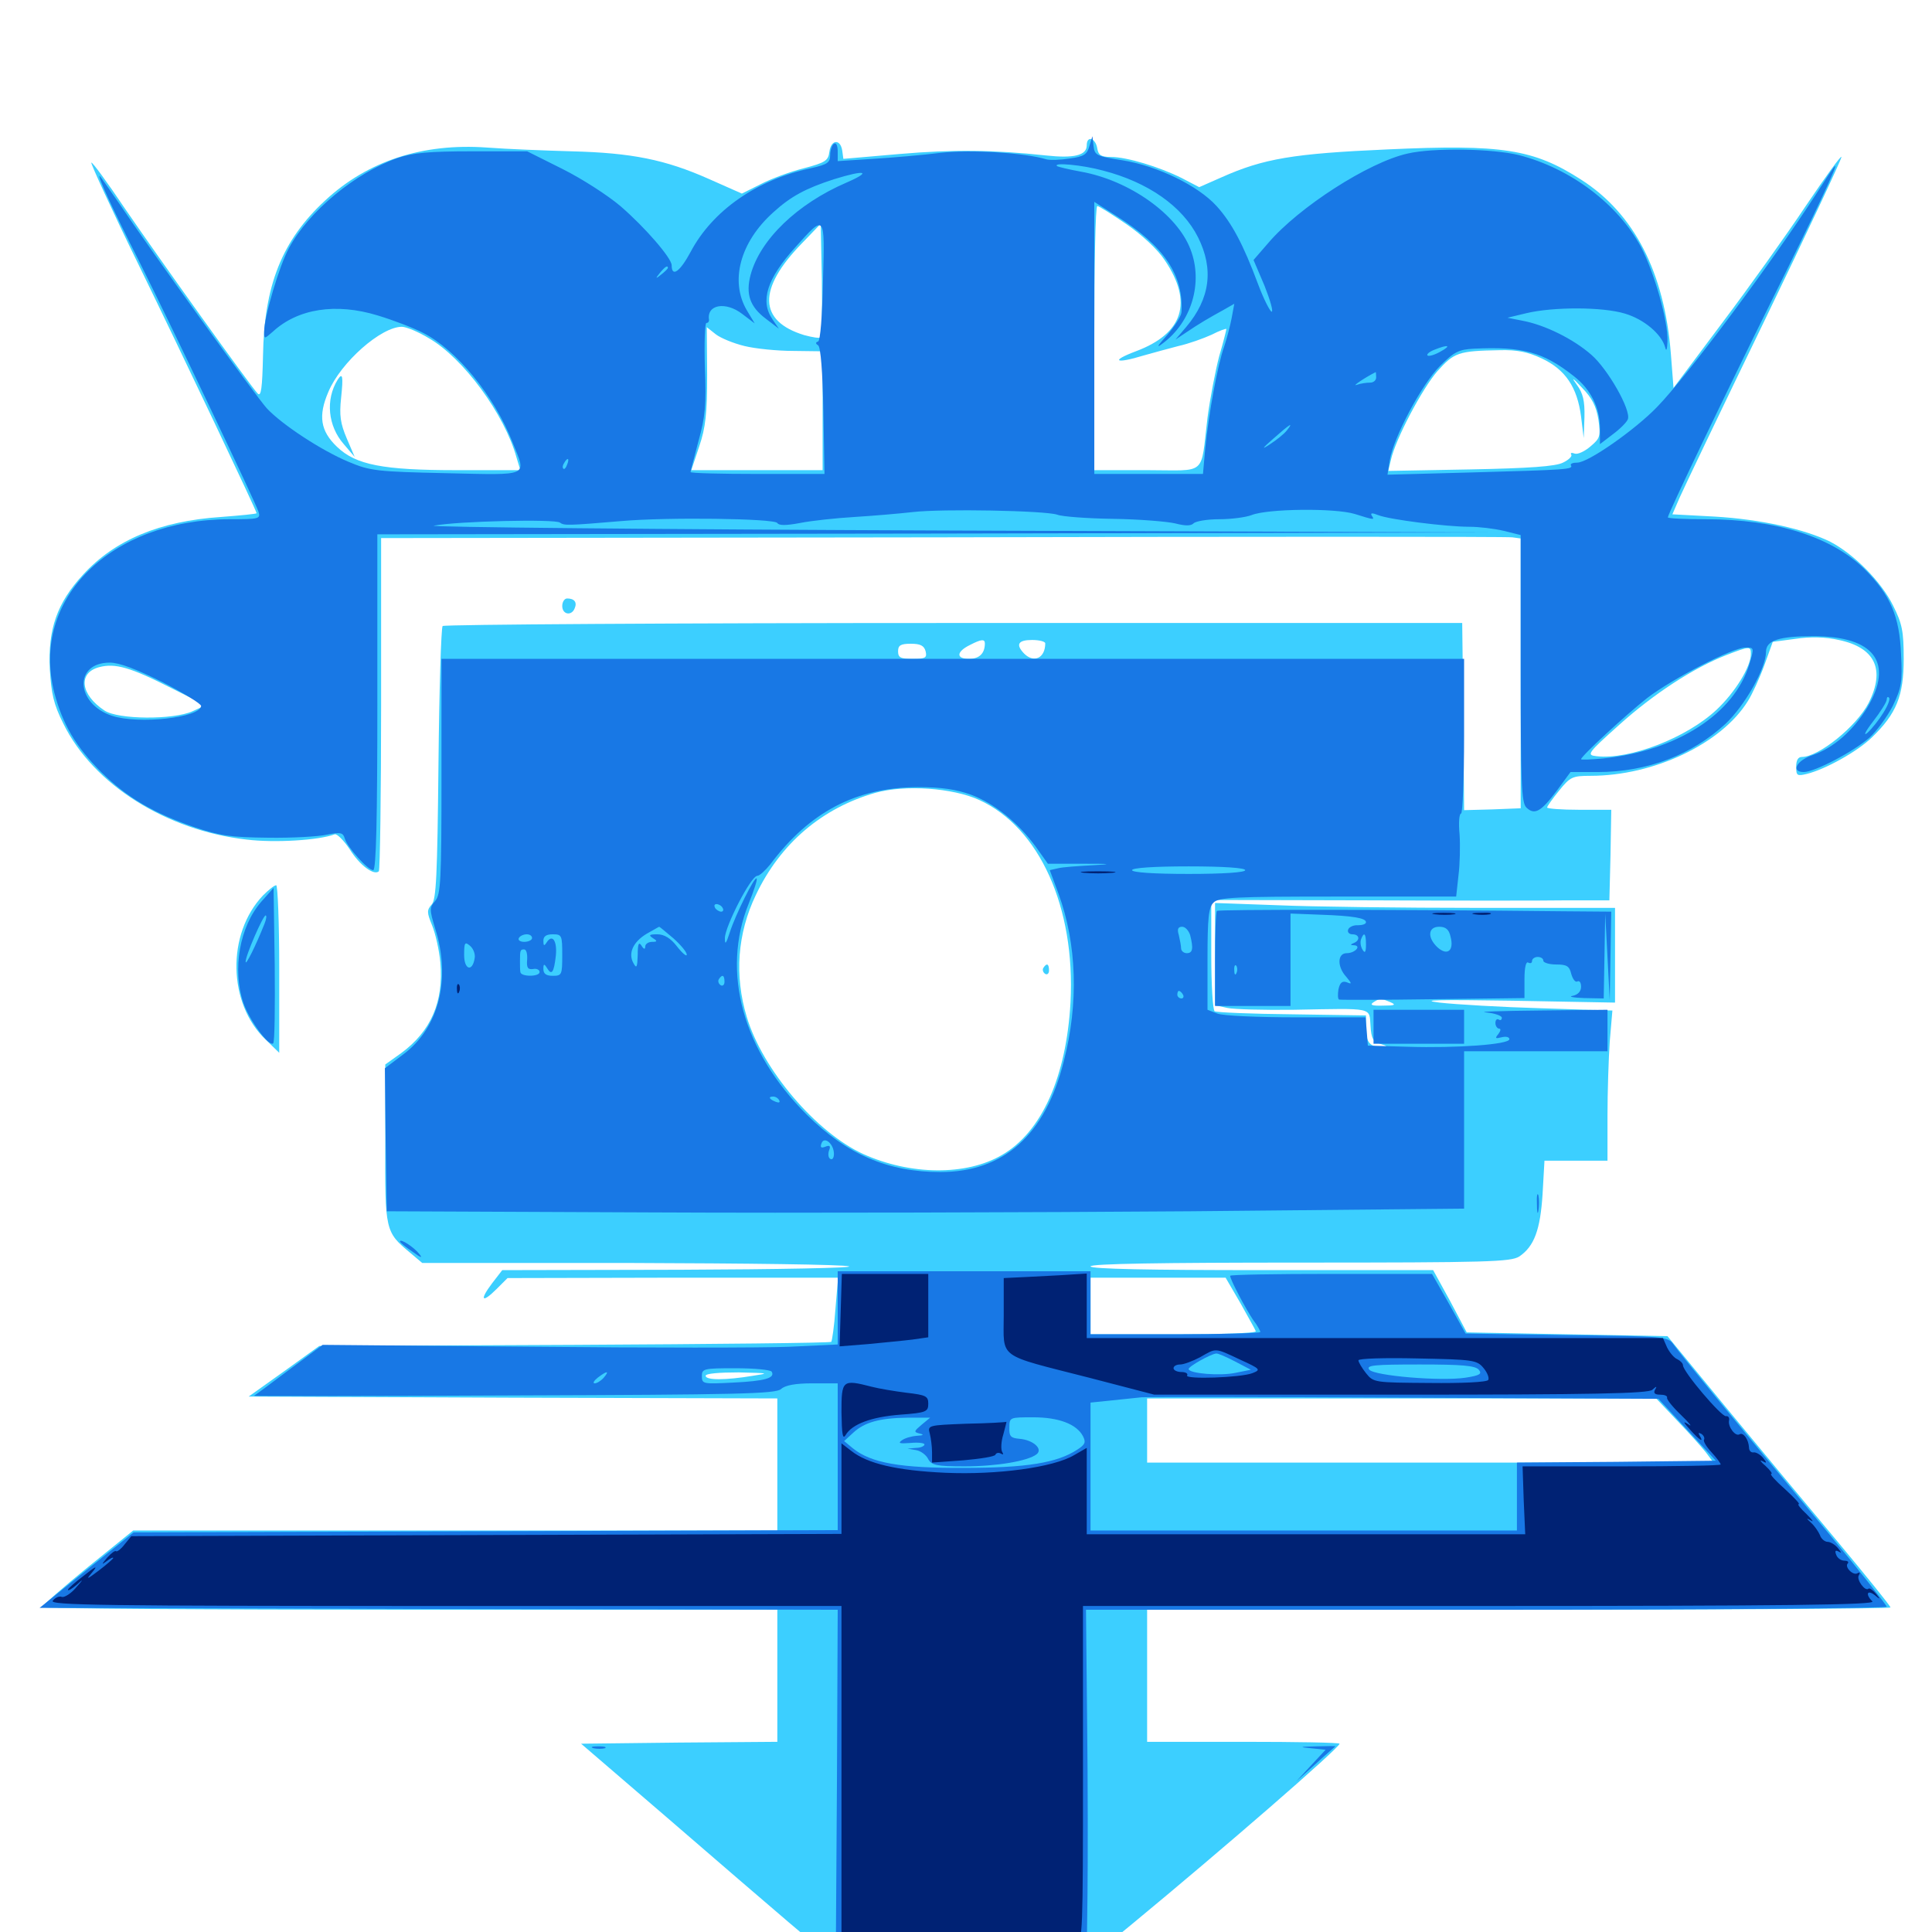 <svg xmlns="http://www.w3.org/2000/svg" viewBox="0 -1000 1000 1000">
	<path fill="#3ccfff" d="M562.5 -924.805C562.5 -919.531 555.859 -917.969 541.406 -919.531C514.258 -922.461 493.164 -922.656 465.82 -920.312L436.523 -917.773L435.938 -922.07C434.961 -928.32 430.078 -927.734 429.297 -921.484C428.711 -916.797 427.148 -915.82 416.016 -912.891C408.984 -911.133 399.023 -907.422 393.75 -904.688L383.984 -899.805L366.797 -907.422C344.336 -917.383 326.953 -920.898 295.898 -921.68C282.031 -922.07 262.109 -922.852 251.953 -923.633C218.945 -925.977 190.43 -916.797 168.359 -896.289C145.898 -875.586 136.719 -852.148 136.133 -815.82C135.742 -799.023 135.156 -794.531 133.398 -796.289C129.297 -800.586 82.227 -866.406 64.844 -891.797C55.664 -905.469 47.656 -916.406 47.266 -915.82C46.875 -915.43 57.812 -891.406 71.875 -862.695C95.117 -815.039 132.812 -735.547 132.812 -734.375C132.812 -733.984 124.609 -733.203 114.453 -732.422C82.617 -730.273 59.375 -720.508 42.969 -702.539C29.492 -687.891 24.805 -674.414 25.781 -653.711C26.562 -640.82 27.734 -635.547 32.812 -625.391C48.242 -593.945 86.133 -570.117 127.734 -565.43C142.188 -563.672 165.039 -565.039 173.242 -568.164C174.414 -568.555 177.93 -565.039 181.055 -560.352C186.133 -552.148 193.555 -546.68 196.094 -549.023C196.68 -549.805 197.266 -588.867 197.266 -635.938V-721.484L487.891 -721.875C647.656 -722.266 780.273 -722.266 782.812 -721.875L787.109 -721.289V-651.367V-581.641L772.461 -581.055L757.812 -580.664L757.422 -629.102L756.836 -677.539H493.75C349.219 -677.539 230.078 -676.758 229.102 -675.977C228.32 -675 227.344 -642.969 226.953 -604.688C226.367 -546.484 225.781 -534.375 223.438 -531.836C220.898 -528.906 220.898 -527.734 223.633 -521.094C225.391 -516.797 227.344 -508.203 227.93 -501.758C229.688 -481.445 223.047 -466.211 207.617 -454.883L199.414 -449.023V-408.008C199.219 -362.891 199.414 -362.305 212.305 -351.562L218.555 -346.289H326.562C385.938 -346.094 436.719 -345.508 439.453 -344.531C442.188 -343.75 402.93 -342.969 352.148 -342.773L259.961 -342.578L254.688 -335.742C248.047 -326.953 249.414 -325.195 257.031 -332.812L262.695 -338.477L348.242 -338.672H433.789L432.422 -322.461C431.836 -313.672 430.664 -306.055 430.273 -305.469C429.688 -304.883 369.922 -304.297 297.266 -303.906L165.234 -303.32L147.07 -290.234L128.711 -277.148L265.625 -276.562L402.344 -276.172V-241.992V-207.812H235.547H68.945L45.508 -188.867C32.617 -178.32 22.07 -169.141 21.875 -168.164C21.68 -167.383 107.227 -166.797 211.914 -166.797H402.344V-132.617V-98.438L351.562 -98.047L300.781 -97.461L345.312 -59.18C369.727 -38.086 398.047 -13.672 408.398 -4.883L427.344 11.133H497.266H567.383L585.938 -4.102C633.008 -42.969 693.359 -95.312 693.359 -97.461C693.359 -98.047 670.898 -98.438 643.555 -98.438H593.75V-132.617V-166.797H786.133C891.992 -166.797 978.516 -167.383 978.516 -167.969C978.516 -168.75 966.016 -184.18 950.586 -202.734C935.156 -221.094 909.18 -252.344 892.773 -272.266L863.086 -308.398L811.133 -309.375L759.18 -310.352L750.586 -326.562L741.797 -342.578H653.125C595.312 -342.578 564.453 -343.164 564.453 -344.531C564.453 -345.898 601.953 -346.484 672.852 -346.484C770.312 -346.484 781.836 -346.875 786.328 -349.609C794.141 -354.883 797.266 -363.477 798.438 -382.031L799.414 -399.219H815.625H832.031V-422.266C832.031 -434.766 832.617 -452.344 833.203 -460.938L834.57 -476.953L797.656 -478.125C777.344 -478.711 753.711 -480.078 745.117 -481.055C733.984 -482.422 744.922 -482.617 782.812 -482.031L835.938 -481.055V-505.469V-530.078H765.039C725.977 -530.078 679.297 -530.664 661.523 -531.445L628.906 -532.617V-506.055V-479.688L635.156 -478.32C638.477 -477.539 654.102 -477.148 669.727 -477.344C711.523 -478.125 708.594 -478.711 709.375 -469.141C709.766 -462.305 710.742 -460.742 714.844 -459.57C717.578 -458.789 718.359 -458.203 716.406 -458.008C709.57 -457.617 707.031 -460.156 707.031 -467.383V-474.414L668.75 -475C647.656 -475.195 629.688 -475.977 628.711 -476.562C627.734 -477.148 626.953 -490.234 626.953 -505.859V-534.18L708.594 -533.984C753.32 -533.789 799.805 -533.789 811.523 -533.984H833.008L833.594 -557.422L833.984 -580.859H817.383C808.203 -580.859 800.781 -581.445 800.781 -582.031C800.781 -582.617 803.516 -586.523 807.031 -590.82C812.695 -597.852 813.867 -598.438 823.242 -598.438C856.055 -598.438 891.016 -615.039 904.688 -637.109C907.031 -640.82 910.938 -649.414 913.281 -655.859L917.578 -667.773L929.297 -669.336C936.914 -670.508 945.117 -670.312 951.758 -668.75C970.508 -664.844 975.977 -653.516 967.188 -636.133C960.938 -624.023 941.406 -608.203 932.617 -608.203C930.664 -608.203 929.688 -606.445 929.688 -603.125C929.688 -598.438 930.273 -598.242 935.156 -599.414C944.727 -601.758 961.328 -610.938 968.945 -618.359C981.641 -630.664 985.352 -639.844 985.352 -658.984C985.352 -673.242 984.57 -677.148 979.883 -686.523C973.828 -698.828 959.766 -713.086 947.461 -719.531C934.18 -726.172 910.938 -731.25 887.5 -732.617L865.625 -733.789L869.531 -742.773C871.68 -747.656 891.406 -788.867 913.281 -833.984C935.156 -879.297 953.125 -917.383 953.125 -918.75C953.125 -919.922 944.922 -908.594 934.766 -893.555C924.609 -878.32 905.078 -850.977 891.211 -832.617L866.211 -799.219L864.844 -816.797C861.523 -858.984 845.898 -889.453 818.359 -907.031C793.75 -922.852 777.539 -925.391 717.969 -922.656C669.531 -920.508 654.102 -917.969 632.227 -908.203L620.703 -903.125L611.719 -907.812C600 -913.672 583.203 -918.75 575 -918.75C569.922 -918.75 568.555 -919.727 567.969 -923.047C567.188 -928.516 562.5 -930.078 562.5 -924.805ZM583.008 -883.984C591.211 -878.32 599.219 -870.898 602.93 -865.234C617.578 -843.555 612.5 -827.344 587.891 -818.164C574.414 -813.086 577.344 -811.523 591.992 -816.016C596.68 -817.383 604.883 -819.531 609.961 -820.898C615.234 -822.07 622.852 -824.805 627.148 -826.758C631.25 -828.906 634.766 -830.078 634.766 -829.688C634.766 -829.297 633.203 -822.852 631.055 -815.625C629.102 -808.203 626.367 -793.945 625 -783.789C621.289 -753.125 625.195 -756.641 593.75 -756.641H566.406V-825C566.406 -862.695 566.992 -893.359 567.969 -893.359C568.75 -893.359 575.586 -889.062 583.008 -883.984ZM424.805 -825.391C424.219 -824.805 420.508 -825.391 416.211 -826.562C392.578 -833.789 391.992 -850.391 415.039 -874.023L424.805 -884.18L425.391 -855.273C425.586 -839.453 425.391 -825.977 424.805 -825.391ZM221.875 -825C239.648 -814.844 261.133 -785.742 267.383 -763.086L269.336 -756.641H236.523C198.047 -756.641 184.18 -759.375 174.414 -768.75C165.82 -776.953 164.648 -784.766 169.922 -797.07C176.367 -812.5 197.266 -830.859 208.008 -830.859C210.156 -830.859 216.406 -828.32 221.875 -825ZM385.352 -820.898C390.82 -819.531 402.344 -818.359 410.742 -818.359L425.781 -818.164V-787.5V-756.641H391.797H357.812L361.914 -768.945C365.234 -778.711 366.016 -785.938 366.016 -805.859L365.82 -830.664L370.508 -826.953C373.047 -825 379.688 -822.266 385.352 -820.898ZM798.047 -814.453C810.156 -808.789 816.406 -799.609 818.359 -784.375L819.727 -773.242L820.117 -784.18C820.312 -792.578 819.336 -796.484 816.211 -800.781C813.086 -805.078 813.867 -804.688 818.945 -799.219C824.023 -793.945 826.172 -789.844 827.344 -782.812C828.516 -774.219 828.32 -773.242 823.242 -768.945C820.312 -766.406 816.602 -764.648 815.039 -765.234C813.477 -765.82 812.695 -765.625 813.281 -764.648C813.867 -763.867 811.914 -761.914 808.984 -760.547C805.273 -758.594 791.406 -757.617 761.133 -757.031L718.555 -756.25L719.922 -761.914C722.266 -772.656 736.133 -798.828 743.945 -807.812C752.734 -817.578 754.688 -818.359 776.367 -818.75C784.961 -818.945 790.625 -817.969 798.047 -814.453ZM344.531 -665.82C345.703 -669.141 343.555 -670.898 340.43 -669.141C338.867 -668.164 339.062 -666.992 340.82 -665.43C342.773 -663.477 343.555 -663.672 344.531 -665.82ZM656.25 -667.773C656.25 -670.898 653.906 -671.68 651.758 -669.336C649.414 -667.188 650.195 -664.844 653.32 -664.844C654.883 -664.844 656.25 -666.211 656.25 -667.773ZM509.766 -666.992C509.766 -661.719 506.836 -658.984 501.562 -658.984C494.727 -658.984 494.922 -662.695 502.148 -666.211C507.812 -669.141 509.766 -669.336 509.766 -666.992ZM541.016 -666.992C541.016 -659.375 535.156 -656.641 530.078 -661.719C525.586 -666.406 526.953 -668.75 534.18 -668.75C537.891 -668.75 541.016 -667.969 541.016 -666.992ZM479.102 -662.891C479.883 -659.57 479.102 -658.984 472.461 -658.984C466.211 -658.984 464.844 -659.57 464.844 -662.891C464.844 -666.016 466.211 -666.797 471.484 -666.797C476.367 -666.797 478.32 -665.82 479.102 -662.891ZM906.25 -661.523C906.25 -654.883 898.047 -641.602 888.477 -632.617C873.047 -618.164 843.555 -606.641 826.367 -608.594C821.094 -609.18 821.484 -609.961 838.086 -624.805C855.859 -640.82 876.562 -654.297 893.555 -660.938C905.664 -665.625 906.25 -665.625 906.25 -661.523ZM88.867 -643.75L106.445 -634.961L99.609 -631.836C89.648 -627.344 61.133 -627.539 54.102 -632.227C41.602 -640.43 40.234 -651.758 51.367 -654.688C59.57 -656.836 67.383 -654.688 88.867 -643.75ZM506.836 -585.938C538.086 -571.68 556.641 -530.273 554.102 -481.25C551.953 -442.773 539.258 -414.062 518.555 -402.148C500.195 -391.406 471.289 -391.602 446.68 -402.734C422.461 -413.867 394.727 -446.289 386.523 -473.633C380.078 -494.922 381.641 -516.797 391.211 -536.719C403.906 -563.477 425.586 -581.836 453.125 -589.648C468.555 -593.945 493.164 -592.188 506.836 -585.938ZM719.727 -481.25C722.852 -479.883 721.875 -479.492 715.82 -479.492C710.156 -479.297 708.789 -479.883 710.938 -481.25C714.258 -483.398 714.648 -483.398 719.727 -481.25ZM641.992 -325.586C646.094 -318.164 649.805 -311.719 650 -310.938C650.391 -309.961 631.25 -309.375 607.617 -309.375H564.453V-324.023V-338.672H599.414H634.375ZM389.648 -287.891C375.586 -285.547 365.234 -285.547 365.234 -287.891C365.234 -289.062 372.07 -289.648 382.422 -289.648C398.047 -289.258 398.633 -289.258 389.648 -287.891ZM867.773 -265.039C873.828 -258.789 880.469 -251.367 882.812 -248.438L886.914 -242.969H740.43H593.75V-259.57V-276.172H725.391H857.227ZM174.805 -803.516C168.359 -793.164 169.727 -779.492 177.93 -770.117L183.594 -763.477L179.492 -773.047C176.172 -780.859 175.586 -784.961 176.562 -794.141C177.734 -805.273 177.344 -807.422 174.805 -803.516ZM540.039 -499.023C539.453 -498.047 539.844 -496.68 541.016 -495.898C541.992 -495.312 542.969 -496.094 542.969 -497.656C542.969 -501.172 541.797 -501.758 540.039 -499.023ZM291.016 -686.328C291.016 -681.836 295.898 -681.055 297.461 -685.156C298.828 -688.281 297.266 -690.234 293.555 -690.234C292.188 -690.234 291.016 -688.477 291.016 -686.328ZM136.133 -536.523C117.188 -516.602 117.969 -480.469 137.5 -461.914L144.531 -455.078V-498.438C144.531 -522.266 143.75 -541.797 142.969 -541.797C141.992 -541.797 139.062 -539.453 136.133 -536.523Z"/>
	<path fill="#1878e5" d="M563.867 -924.414C562.695 -920.117 561.133 -918.945 553.711 -917.969C548.828 -917.188 543.359 -916.992 541.406 -917.578C530.469 -920.898 502.734 -922.656 486.914 -920.898C477.539 -919.727 461.523 -918.359 451.758 -917.773L433.594 -916.602V-921.68C433.594 -924.609 432.812 -926.367 431.641 -925.586C430.664 -925 429.688 -922.266 429.688 -919.727C429.688 -915.82 428.32 -914.844 419.531 -912.891C391.797 -907.031 368.75 -891.016 357.422 -869.531C351.953 -859.375 347.656 -856.25 347.656 -862.695C347.656 -866.406 333.789 -882.422 321.094 -893.359C314.648 -898.828 301.367 -907.422 291.211 -912.5L272.852 -921.68H244.336C221.875 -921.68 213.672 -920.898 205.664 -918.164C183.984 -910.547 159.766 -890.625 149.609 -871.68C144.531 -862.5 136.719 -835.938 136.719 -828.32C136.719 -824.414 136.719 -824.414 141.211 -828.32C154.102 -840.234 173.828 -843.359 195.508 -836.719C203.32 -834.375 214.062 -830.273 218.945 -827.734C236.328 -818.945 255.859 -795.117 265.43 -770.703C272.461 -753.125 274.805 -754.102 231.055 -755.078C195.117 -755.859 191.602 -756.25 180.469 -760.938C166.406 -766.797 145.898 -780.273 138.086 -788.672C132.422 -794.922 78.32 -869.922 61.523 -894.922C56.25 -902.539 51.758 -908.984 51.562 -908.984C50.391 -908.984 57.617 -893.164 71.875 -865.039C89.648 -829.492 132.031 -740.43 133.789 -735.156C134.961 -731.445 134.18 -731.25 118.75 -731.25C57.227 -731.055 15.625 -690.039 28.125 -641.406C32.422 -625.195 39.062 -613.672 52.539 -600.195C65.625 -587.305 79.492 -579.102 100.586 -571.875C113.867 -567.383 119.531 -566.602 138.672 -566.406C150.977 -566.211 164.844 -566.992 169.141 -567.969C176.367 -569.336 177.539 -569.141 178.516 -565.82C179.883 -561.328 190.43 -549.609 193.164 -549.609C194.727 -549.609 195.312 -576.758 195.312 -636.523V-723.438L483.008 -723.828L770.508 -724.414L493.164 -725.391C340.234 -725.977 219.727 -727.148 224.609 -727.93C237.109 -730.273 287.5 -731.445 289.844 -729.492C291.992 -727.93 293.75 -727.93 321.289 -730.273C345.508 -732.422 400.781 -731.641 402.344 -729.297C403.125 -727.93 406.836 -727.93 414.062 -729.297C419.922 -730.469 432.617 -731.836 442.383 -732.422C451.953 -733.008 465.625 -734.18 472.461 -734.961C487.695 -736.719 540.82 -735.742 547.266 -733.594C549.609 -732.617 562.695 -731.641 576.172 -731.445C589.648 -731.25 603.906 -730.078 608.203 -729.102C613.477 -727.734 616.406 -727.734 617.773 -729.102C618.945 -730.273 625 -731.25 631.055 -731.25C637.305 -731.25 644.727 -732.227 647.852 -733.398C656.055 -736.719 690.82 -737.109 701.172 -733.984C711.719 -730.664 711.523 -730.859 709.961 -733.203C709.18 -734.57 710.352 -734.57 713.281 -733.398C719.141 -731.055 748.633 -727.344 760.547 -727.344C765.625 -727.344 773.633 -726.367 778.516 -725.195L787.109 -723.047V-654.102C787.109 -594.727 787.5 -584.57 790.039 -582.031C794.336 -577.93 797.656 -579.883 805.859 -590.82L812.891 -600.391H826.953C852.539 -600.391 875.586 -609.18 893.164 -625.391C903.125 -634.766 914.062 -654.102 914.062 -662.5C914.062 -668.555 920.703 -670.703 938.672 -670.703C970.117 -670.703 980.469 -657.031 966.406 -633.594C958.984 -621.68 949.023 -612.891 938.281 -609.18C929.883 -606.445 926.758 -600.391 933.594 -600.391C939.258 -600.391 959.375 -610.938 967.578 -618.164C971.289 -621.484 976.758 -628.906 979.688 -634.57C984.18 -643.945 984.766 -647.07 983.984 -661.328C983.203 -680.859 978.516 -691.992 965.234 -705.273C948.242 -722.07 919.531 -731.25 882.812 -731.25C872.07 -731.25 863.281 -731.641 863.281 -732.227C863.281 -733.984 893.555 -797.07 916.602 -843.555C939.844 -890.234 952.344 -916.992 949.609 -913.867C948.633 -912.891 944.531 -906.641 940.43 -900.195C917.773 -865.039 873.438 -805.469 857.617 -789.258C846.289 -777.539 822.07 -760.547 816.406 -760.547C814.062 -760.547 812.695 -759.961 813.086 -759.18C814.453 -757.031 811.328 -756.836 761.914 -755.469L718.164 -754.297L719.336 -761.719C721.289 -773.633 735.938 -801.172 745.312 -810.547C752.734 -817.969 755.078 -819.141 763.086 -819.531C788.086 -820.703 798.828 -817.773 814.648 -805.273C823.438 -798.438 828.125 -788.867 828.125 -778.125V-770.117L834.766 -775.195C838.477 -777.93 841.992 -781.445 842.578 -783.008C844.336 -787.695 832.227 -808.984 823.633 -816.406C814.258 -824.609 799.609 -831.836 788.086 -833.984L780.273 -835.547L790.039 -837.891C803.906 -841.211 829.492 -841.211 841.016 -837.695C850.977 -834.766 860.156 -826.953 861.914 -820.117C862.5 -817.773 862.891 -819.141 863.086 -823.242C863.477 -833.789 856.25 -858.984 849.414 -872.07C837.5 -894.336 812.891 -912.891 786.133 -919.727C772.852 -923.047 741.797 -923.633 728.516 -920.508C708.398 -916.016 672.266 -892.773 656.445 -874.219L648.828 -865.43L654.492 -852.148C657.422 -844.727 659.18 -838.672 658.203 -838.672C657.422 -838.672 654.102 -845.117 651.172 -852.93C643.555 -873.438 637.5 -884.766 629.688 -893.359C620.117 -903.906 599.219 -914.062 581.25 -916.992C567.578 -919.141 566.602 -919.531 566.016 -924.414L565.43 -929.492ZM570.898 -911.719C594.336 -905.664 612.109 -893.164 620.117 -877.148C628.32 -860.742 626.367 -845.508 614.062 -830.859L608.398 -824.219L614.258 -828.125C620.898 -832.617 625.586 -835.352 633.398 -839.648L638.867 -842.773L637.5 -835.352C636.719 -831.25 634.961 -824.609 633.594 -820.508C630.273 -811.328 625.586 -785.742 623.828 -767.969L622.656 -754.688H594.531H566.406V-825V-895.508L577.734 -888.281C602.539 -872.656 612.695 -857.617 611.523 -838.281C611.328 -836.328 608.008 -831.055 604.102 -826.562C599.219 -821.094 598.242 -819.531 601.562 -822.07C616.797 -833.203 622.852 -853.711 616.211 -870.898C609.375 -889.062 584.57 -906.641 559.57 -911.133C553.125 -912.305 547.461 -913.672 547.07 -914.062C545.117 -916.016 560.156 -914.648 570.898 -911.719ZM438.086 -905.469C412.695 -894.531 393.359 -875.977 388.477 -857.617C385.938 -847.852 388.086 -841.211 396.484 -834.961L403.125 -829.883L399.805 -834.766C393.359 -844.141 396.875 -855.664 411.719 -872.07C427.148 -889.258 426.953 -889.453 425.977 -854.688C425.586 -836.328 424.609 -823.633 423.438 -823.242C422.07 -822.852 422.07 -822.07 423.438 -821.289C424.805 -820.508 425.781 -807.227 426.172 -787.305L426.758 -754.688H392.188C373.047 -754.688 357.422 -755.078 357.422 -755.664C357.422 -756.25 359.375 -763.281 361.523 -771.68C365.039 -784.18 365.625 -790.625 364.844 -809.766C364.453 -822.461 364.844 -832.812 365.625 -832.812C366.406 -832.812 366.992 -833.398 366.992 -834.375C365.625 -842.383 375.586 -844.141 384.18 -837.5L390.625 -832.617L386.523 -839.453C377.734 -854.492 383.008 -874.609 400.195 -890.039C409.375 -898.438 417.188 -902.539 431.641 -907.227C448.047 -912.305 451.562 -911.328 438.086 -905.469ZM345.703 -861.328C345.703 -860.938 344.141 -859.375 342.383 -858.008C339.258 -855.469 339.062 -855.664 341.602 -858.789C344.141 -861.914 345.703 -862.891 345.703 -861.328ZM745.508 -817.969C742.383 -816.211 739.453 -815.43 738.867 -816.016C738.281 -816.602 739.844 -817.969 742.383 -818.945C749.609 -821.875 751.562 -821.289 745.508 -817.969ZM728.516 -810.547C728.516 -812.109 724.805 -811.328 723.633 -809.375C723.047 -808.203 723.828 -808.008 725.391 -808.594C727.148 -809.18 728.516 -810.156 728.516 -810.547ZM712.305 -804.688C712.305 -803.125 710.938 -801.953 709.18 -801.953C707.422 -801.953 704.297 -801.562 702.148 -800.781C699.414 -799.805 706.641 -804.688 712.109 -807.422C712.109 -807.422 712.305 -806.25 712.305 -804.688ZM666.016 -777.148C664.648 -775.391 660.742 -772.266 657.422 -770.117C652.734 -766.992 653.125 -767.773 659.18 -773.047C667.578 -780.469 669.922 -782.031 666.016 -777.148ZM293.555 -759.57C292.969 -757.812 291.992 -756.836 291.602 -757.422C291.016 -758.008 291.211 -759.18 291.992 -760.352C293.75 -763.477 294.922 -762.891 293.555 -759.57ZM477.148 -753.32C482.617 -753.711 478.125 -753.906 466.797 -753.906C455.469 -753.906 450.977 -753.711 456.641 -753.32C462.109 -752.93 471.484 -752.93 477.148 -753.32ZM646.484 -735.156C650 -737.5 646.875 -737.5 641.602 -735.156C639.062 -733.984 638.672 -733.398 640.625 -733.398C642.188 -733.398 644.922 -734.18 646.484 -735.156ZM905.469 -656.25C897.656 -630.469 867.969 -611.328 829.688 -607.422C823.438 -606.836 818.359 -606.641 818.359 -607.031C818.359 -608.594 841.406 -629.883 852.539 -638.672C865.82 -648.828 896.875 -664.844 903.516 -664.844C908.008 -664.844 908.008 -664.648 905.469 -656.25ZM84.18 -646.875C95.117 -641.211 104.102 -635.742 104.102 -634.57C103.516 -628.516 71.875 -625 58.008 -629.492C39.062 -635.742 38.086 -657.031 56.836 -657.031C61.719 -657.031 70.508 -653.711 84.18 -646.875ZM974.805 -631.055C972.656 -627.539 968.945 -622.852 966.602 -620.703C964.258 -618.75 965.43 -621.289 969.336 -626.367C973.438 -631.641 976.562 -636.719 976.562 -637.891C976.562 -639.062 977.148 -639.648 977.734 -638.867C978.516 -638.281 977.148 -634.766 974.805 -631.055ZM228.516 -598.047C228.516 -543.945 228.125 -536.914 225.195 -533.594C222.266 -530.273 222.266 -529.297 225.195 -519.531C233.594 -493.359 227.148 -467.969 208.789 -454.297L199.219 -447.07L199.609 -410.156L200.195 -373.047L336.914 -372.461C412.109 -372.07 537.5 -372.461 615.82 -373.047L757.812 -374.414V-415.039V-455.859H794.922H832.031V-466.602V-477.344L796.484 -476.953C776.758 -476.758 764.453 -476.367 769.141 -475.977C773.633 -475.586 777.344 -474.219 777.344 -473.242C777.344 -472.07 776.562 -471.68 775.781 -472.266C774.805 -472.852 774.023 -472.07 774.023 -470.508C774.023 -468.945 775 -467.578 775.977 -467.578C776.953 -467.578 776.758 -466.406 775.586 -464.844C773.633 -462.5 774.023 -462.305 777.148 -463.086C779.492 -463.672 781.25 -463.281 781.25 -462.109C781.25 -459.375 753.906 -457.422 728.516 -458.203L708.008 -458.789L707.422 -466.211L706.836 -473.438H670.898C651.172 -473.438 632.812 -474.219 630.078 -475.391L625 -477.344V-503.516C625 -524.805 625.586 -530.469 628.125 -532.812C630.664 -535.547 639.258 -535.938 692.383 -535.938H753.711L754.883 -546.68C755.664 -552.734 755.859 -562.305 755.469 -568.164C754.883 -574.023 755.273 -578.906 756.25 -578.906C757.031 -578.906 757.812 -596.875 757.812 -618.945V-658.984H493.164H228.516ZM502.539 -588.672C514.648 -584.18 526.953 -574.219 536.133 -561.719L542.383 -552.93H560.742C575.195 -552.93 576.172 -552.734 565.43 -552.148C558.008 -551.758 549.805 -551.172 547.656 -550.586L543.359 -549.609L547.852 -537.5C557.422 -511.328 558.398 -480.664 550.586 -450.586C541.016 -412.5 519.531 -393.359 486.719 -393.359C459.57 -393.359 438.281 -402.539 417.773 -422.852C384.375 -456.055 373.242 -496.875 387.5 -532.227C390.234 -539.062 392.188 -544.922 391.602 -545.312C390.625 -546.484 380.664 -526.562 377.734 -517.383C375.781 -511.328 375.195 -510.742 375.195 -514.453C375.195 -520.312 388.672 -546.68 391.992 -546.68C393.164 -546.68 396.094 -549.414 398.633 -552.539C419.141 -579.883 443.164 -592.383 475 -592.578C487.305 -592.578 494.922 -591.406 502.539 -588.672ZM644.531 -549.609C644.531 -548.438 633.398 -547.656 615.234 -547.656C597.07 -547.656 585.938 -548.438 585.938 -549.609C585.938 -550.781 597.07 -551.562 615.234 -551.562C633.398 -551.562 644.531 -550.781 644.531 -549.609ZM374.023 -530.078C374.609 -529.102 374.414 -528.125 373.242 -528.125C372.266 -528.125 370.703 -529.102 370.117 -530.078C369.531 -531.25 369.727 -532.031 370.898 -532.031C371.875 -532.031 373.438 -531.25 374.023 -530.078ZM348.633 -514.258C352.344 -510.938 355.469 -507.227 355.469 -505.859C355.469 -504.688 353.125 -506.641 350.391 -510.156C347.07 -514.453 343.75 -516.406 340.234 -516.406C336.133 -516.406 335.547 -516.016 337.891 -514.453C340.43 -512.891 340.234 -512.5 337.5 -512.5C335.547 -512.5 333.984 -511.328 333.984 -510.156C333.984 -508.398 333.203 -508.594 332.031 -510.547C330.664 -512.695 330.078 -511.523 330.078 -505.664C329.883 -499.414 329.492 -498.438 327.93 -501.367C325 -506.445 327.539 -512.305 334.57 -516.602C338.086 -518.555 341.016 -520.312 341.211 -520.312C341.406 -520.312 344.727 -517.578 348.633 -514.258ZM616.016 -516.016C617.773 -508.984 617.383 -506.641 614.258 -506.641C612.695 -506.641 611.328 -507.812 611.328 -509.18C611.328 -510.352 610.742 -513.477 610.156 -516.016C609.18 -519.141 609.766 -520.312 611.914 -520.312C613.477 -520.312 615.234 -518.359 616.016 -516.016ZM275.391 -514.453C275.391 -513.477 273.633 -512.5 271.289 -512.5C269.141 -512.5 267.969 -513.477 268.555 -514.453C269.141 -515.625 271.094 -516.406 272.656 -516.406C274.219 -516.406 275.391 -515.625 275.391 -514.453ZM291.016 -505.664C291.016 -495.508 290.82 -494.922 286.133 -494.922C282.812 -494.922 281.25 -495.898 281.25 -498.438C281.25 -501.172 281.641 -501.367 283.203 -498.828C285.547 -494.922 286.719 -496.68 287.695 -505.273C288.477 -512.891 285.938 -516.797 283.008 -512.305C281.641 -510.156 281.25 -510.352 281.25 -513.086C281.25 -515.43 282.812 -516.406 286.133 -516.406C290.82 -516.406 291.016 -515.82 291.016 -505.664ZM245.703 -504.102C244.531 -496.68 240.234 -498.047 240.234 -505.664C240.234 -512.109 240.625 -512.695 243.164 -510.547C244.922 -509.18 246.094 -506.25 245.703 -504.102ZM272.852 -503.32C272.461 -499.023 273.242 -498.047 275.977 -498.438C277.734 -498.828 279.297 -498.047 279.297 -496.875C279.297 -494.336 269.531 -494.336 269.336 -496.875C269.141 -498.047 269.141 -500.586 269.141 -502.734C269.141 -508.203 269.336 -508.594 271.289 -508.594C272.461 -508.594 273.047 -506.25 272.852 -503.32ZM314.453 -502.734C316.602 -504.102 316.797 -505.078 315.234 -506.641C313.672 -508.203 312.5 -508.008 310.742 -505.859C308.008 -502.539 310.547 -500.391 314.453 -502.734ZM616.016 -497.07C614.453 -499.805 611.328 -499.023 611.328 -495.898C611.328 -494.141 612.5 -493.555 614.258 -494.141C615.82 -494.922 616.602 -496.094 616.016 -497.07ZM375 -491.797C375 -490.234 374.023 -489.453 373.047 -490.039C371.875 -490.82 371.484 -492.188 372.07 -493.164C373.828 -495.898 375 -495.312 375 -491.797ZM343.164 -491.797C343.945 -492.383 342.773 -492.969 340.625 -492.773C338.477 -492.773 337.891 -492.188 339.453 -491.602C340.82 -491.016 342.578 -491.211 343.164 -491.797ZM614.648 -489.844C615.43 -490.43 614.258 -491.016 612.109 -490.82C609.961 -490.82 609.375 -490.234 610.938 -489.648C612.305 -489.062 614.062 -489.258 614.648 -489.844ZM612.305 -485.156C612.891 -484.18 612.5 -483.203 611.523 -483.203C610.352 -483.203 609.375 -484.18 609.375 -485.156C609.375 -486.328 609.766 -487.109 610.156 -487.109C610.742 -487.109 611.719 -486.328 612.305 -485.156ZM371.68 -438.867C372.852 -439.453 371.875 -439.844 369.141 -439.844C366.406 -439.844 365.43 -439.453 366.797 -438.867C367.969 -438.477 370.312 -438.477 371.68 -438.867ZM390.039 -433.203C390.82 -433.789 389.648 -434.375 387.5 -434.18C385.352 -434.18 384.766 -433.594 386.328 -433.008C387.695 -432.422 389.453 -432.617 390.039 -433.203ZM403.32 -430.469C403.906 -429.297 403.125 -429.102 401.562 -429.688C398.047 -431.055 397.461 -432.422 400.195 -432.422C401.367 -432.422 402.734 -431.641 403.32 -430.469ZM431.641 -402.734C431.641 -400.781 430.859 -399.414 429.688 -400.195C428.711 -400.781 428.516 -402.734 429.102 -404.492C430.078 -406.836 429.492 -407.422 427.148 -406.445C425 -405.664 424.414 -406.055 425.195 -408.203C426.562 -412.109 431.641 -408.008 431.641 -402.734ZM135.352 -533.398C124.023 -520.508 120.117 -498.242 125.977 -480.859C129.102 -471.875 139.258 -458.008 141.406 -459.961C142.188 -460.547 142.383 -479.102 142.188 -500.781L141.602 -540.43ZM136.914 -521.875C132.422 -510.547 127.148 -500 127.148 -502.148C126.953 -505.078 136.133 -526.172 137.5 -526.172C138.086 -526.172 137.891 -524.219 136.914 -521.875ZM629.883 -528.516C629.297 -527.93 628.906 -516.602 628.906 -503.32V-479.297H648.438H667.969V-503.32V-527.148L683.203 -526.562C700.391 -525.977 707.031 -524.805 707.031 -522.656C707.031 -521.68 705.078 -521.094 702.93 -521.094C700.586 -521.289 698.242 -520.117 697.852 -518.945C697.266 -517.578 698.242 -516.406 700 -516.406C703.711 -516.406 704.102 -513.281 700.781 -511.914C698.828 -511.133 698.828 -510.742 700.781 -510.742C704.883 -510.547 701.367 -506.641 697.07 -506.641C692.188 -506.641 691.992 -499.609 696.875 -494.336C699.805 -490.82 699.805 -490.43 697.07 -491.602C694.727 -492.383 693.555 -491.406 692.773 -487.891C692.383 -485.352 692.383 -482.812 693.164 -482.617C693.75 -482.422 715.625 -482.422 741.797 -482.812L789.062 -483.398V-493.164C789.062 -499.219 789.844 -502.539 791.016 -501.758C792.188 -501.172 792.969 -501.562 792.969 -502.539C792.969 -503.711 794.336 -504.688 795.898 -504.688C797.461 -504.688 798.828 -503.906 798.828 -502.734C798.828 -501.758 801.758 -500.781 805.469 -500.781C810.938 -500.781 812.305 -500 813.281 -495.898C814.062 -493.164 815.43 -491.406 816.406 -491.992C817.578 -492.578 818.359 -491.406 818.359 -489.258C818.359 -486.914 816.797 -485.156 814.062 -484.57C811.523 -484.18 814.258 -483.594 819.922 -483.398L830.078 -483.203L830.469 -505.273L830.859 -527.148L832.031 -504.688L833.203 -482.227L833.594 -505.273L833.984 -528.125L809.18 -528.32C719.336 -529.297 630.664 -529.297 629.883 -528.516ZM750.781 -515.234C752.734 -508.008 749.219 -505.078 744.141 -509.57C738.672 -514.648 739.062 -520.312 744.922 -520.312C748.242 -520.312 750 -518.945 750.781 -515.234ZM707.031 -511.133C707.031 -507.031 706.445 -506.445 705.273 -508.398C704.297 -509.961 703.906 -512.305 704.492 -513.867C706.055 -517.969 707.031 -516.797 707.031 -511.133ZM646.68 -512.5C645.703 -512.5 643.555 -513.086 641.797 -513.672C639.258 -514.648 638.672 -513.477 638.672 -508.789C638.672 -501.953 642.578 -500.391 642.773 -507.227C642.969 -511.133 643.164 -510.938 645.508 -505.664L648.242 -499.805L648.438 -506.25C648.438 -509.57 647.656 -512.5 646.68 -512.5ZM640.039 -496.484C639.453 -494.922 638.867 -495.508 638.867 -497.656C638.672 -499.805 639.258 -500.977 639.844 -500.195C640.43 -499.609 640.625 -497.852 640.039 -496.484ZM698.633 -483.984C699.414 -484.57 698.242 -485.156 696.094 -484.961C693.945 -484.961 693.359 -484.375 694.922 -483.789C696.289 -483.203 698.047 -483.398 698.633 -483.984ZM710.938 -468.555V-459.766H734.375H757.812V-468.555V-477.344H734.375H710.938ZM795.508 -376.758C795.508 -372.461 795.898 -370.898 796.289 -373.438C796.68 -375.781 796.68 -379.297 796.289 -381.25C795.703 -383.008 795.312 -381.055 795.508 -376.758ZM207.031 -357.422C207.031 -356.836 209.961 -354.492 213.477 -352.148C217.969 -348.828 218.945 -348.633 216.992 -350.977C214.258 -354.492 207.031 -359.18 207.031 -357.422ZM433.594 -323.047V-304.102L408.789 -302.93C395.312 -302.344 335.352 -302.344 275.586 -302.93L166.992 -303.906L149.414 -290.82C139.844 -283.594 131.641 -277.539 131.445 -277.539C131.25 -277.344 191.992 -277.344 266.211 -277.734C382.031 -278.125 401.562 -278.516 404.297 -281.055C406.445 -283.008 411.719 -283.984 420.508 -283.984H433.594V-246.094V-208.008L251.367 -207.422L69.141 -206.836L44.727 -187.305L20.508 -167.773L227.148 -167.188L433.594 -166.797L433.203 -77.93L432.617 10.938H497.656L562.5 10.742L562.891 -19.922C563.086 -36.719 563.086 -76.758 562.695 -108.789L562.109 -166.797H769.336C883.398 -166.797 976.562 -167.578 976.562 -168.359C976.562 -169.141 962.695 -186.719 945.898 -207.031C896.289 -266.602 869.336 -299.609 866.211 -304.102C863.281 -308.203 861.914 -308.398 810.938 -308.984L758.594 -309.766L750 -325.195L741.211 -340.625H689.062C660.156 -340.625 636.719 -340.234 636.719 -339.648C636.719 -337.695 644.922 -322.266 648.633 -316.797C650.781 -314.062 652.344 -311.133 652.344 -310.547C652.344 -309.961 632.617 -309.375 608.398 -309.375H564.453V-325.781V-341.992H499.023H433.594ZM639.258 -295.312L647.461 -291.016L639.648 -289.453C631.641 -287.695 615.234 -289.062 615.234 -291.406C615.234 -292.773 626.758 -299.219 629.492 -299.414C630.273 -299.609 634.766 -297.656 639.258 -295.312ZM765.43 -291.016C767.188 -288.867 766.016 -288.086 758.594 -286.914C745.508 -284.961 711.523 -287.891 708.789 -291.016C706.836 -293.359 711.133 -293.75 734.961 -293.75C756.641 -293.75 763.672 -293.164 765.43 -291.016ZM399.414 -290.039C401.367 -286.719 395.898 -285.156 379.492 -284.375C364.062 -283.594 363.281 -283.594 363.281 -287.695C363.281 -291.602 364.258 -291.797 380.664 -291.797C390.43 -291.797 398.633 -291.016 399.414 -290.039ZM312.5 -286.914C311.133 -285.352 308.984 -283.984 307.812 -283.984C306.641 -283.984 307.422 -285.352 309.375 -286.914C314.258 -290.625 315.625 -290.625 312.5 -286.914ZM198.242 -283.984C199.805 -286.523 191.406 -286.523 187.5 -283.984C185.352 -282.617 186.133 -282.031 190.82 -282.031C194.141 -282.031 197.656 -283.008 198.242 -283.984ZM214.453 -284.766C215.039 -285.352 212.695 -285.938 209.375 -285.938C205.859 -285.938 203.125 -285.156 203.125 -284.18C203.125 -282.422 212.5 -283.008 214.453 -284.766ZM250 -283.984C250 -284.766 242.969 -285.547 234.375 -285.742C224.805 -285.938 218.75 -285.352 218.75 -284.18C218.75 -282.812 224.805 -282.227 234.375 -282.422C242.969 -282.617 250 -283.203 250 -283.984ZM263.672 -283.984C263.672 -285.156 262.891 -285.938 261.914 -285.938C260.742 -285.938 259.375 -285.156 258.789 -283.984C258.203 -283.008 258.984 -282.031 260.547 -282.031C262.305 -282.031 263.672 -283.008 263.672 -283.984ZM873.242 -259.961L888.086 -243.945L836.719 -243.359L785.156 -242.969V-225.391V-207.812H674.805H564.453V-240.82V-274.023L575.781 -275.195C581.836 -275.781 588.672 -276.562 590.82 -276.758C592.969 -276.953 654.102 -276.953 726.562 -276.562L858.398 -275.977ZM476.953 -262.5C473.047 -259.18 472.852 -258.789 475.977 -258.008C478.516 -257.422 477.93 -257.031 474.609 -256.836C471.875 -256.641 468.359 -255.664 466.797 -254.492C464.648 -252.93 465.625 -252.734 471.289 -253.125C475.195 -253.516 478.516 -253.125 478.516 -252.344C478.516 -251.562 476.562 -250.586 474.219 -250.586L469.727 -250.195L474.219 -249.414C476.562 -249.023 479.492 -246.875 480.469 -244.727C482.227 -241.602 484.766 -241.016 499.219 -241.016C515.82 -241.016 532.031 -243.75 536.523 -247.266C540.039 -250 534.766 -254.688 527.734 -255.273C523.242 -255.664 522.266 -256.445 522.461 -261.133C522.461 -266.406 522.656 -266.406 534.766 -266.406C548.047 -266.406 557.227 -262.891 560.547 -256.641C562.109 -253.516 561.719 -252.344 557.812 -249.805C547.266 -242.773 531.25 -240.234 499.023 -240.234C466.016 -240.039 450.781 -242.773 441.406 -250.391L436.914 -254.102L441.602 -258.398C447.461 -263.867 455.273 -266.016 469.727 -266.211H481.445ZM511.328 -265.039C515.234 -265.43 511.523 -265.82 502.93 -265.82C494.336 -265.82 491.016 -265.43 495.703 -265.039C500.195 -264.648 507.227 -264.648 511.328 -265.039ZM307.227 -95.117C305.273 -95.703 306.445 -96.094 309.57 -96.094C312.891 -96.094 314.258 -95.703 313.086 -95.117C311.719 -94.727 308.984 -94.727 307.227 -95.117ZM678.516 -95.117L686.133 -94.336L678.516 -86.133L670.898 -77.93L680.664 -86.719C685.938 -91.602 690.82 -95.703 691.211 -96.094C691.602 -96.289 687.305 -96.289 681.445 -96.094C672.656 -95.898 672.07 -95.703 678.516 -95.117Z"/>
	<path fill="#002274" d="M561.133 -548.242C557.031 -548.633 560.352 -549.023 568.359 -549.023C576.367 -549.023 579.688 -548.633 575.781 -548.242C571.68 -547.852 565.039 -547.852 561.133 -548.242ZM742.773 -526.758C739.648 -527.148 741.797 -527.539 747.07 -527.539C752.539 -527.539 754.883 -527.148 752.539 -526.758C750 -526.367 745.703 -526.367 742.773 -526.758ZM763.281 -526.758C760.742 -527.148 762.305 -527.539 766.602 -527.539C770.898 -527.734 772.852 -527.344 771.094 -526.758C769.141 -526.367 765.625 -526.367 763.281 -526.758ZM236.523 -487.891C236.523 -485.742 237.109 -485.156 237.695 -486.719C238.281 -488.086 238.086 -489.844 237.5 -490.43C236.914 -491.211 236.328 -490.039 236.523 -487.891ZM435.156 -321.875L434.57 -303.125L449.219 -304.297C457.227 -305.078 467.578 -306.055 472.266 -306.641L480.469 -307.812V-324.219V-340.625H458.203H435.742ZM445.898 -337.305C447.07 -337.891 445.703 -338.281 442.383 -338.281C439.258 -338.281 438.086 -337.891 440.039 -337.305C441.797 -336.914 444.531 -336.914 445.898 -337.305ZM531.836 -339.062L519.531 -338.477V-319.336C519.531 -296.289 515.625 -299.219 563.672 -286.914L597.461 -278.125H725.195C824.414 -278.125 853.32 -278.711 855.273 -280.664C857.422 -282.617 857.812 -282.617 856.641 -280.664C855.664 -278.906 856.641 -278.125 859.18 -278.125C861.523 -278.125 863.086 -277.539 862.891 -276.562C862.5 -275.781 865.82 -271.68 870.117 -267.578C874.414 -263.477 876.172 -261.133 874.023 -262.695C870.898 -264.648 871.094 -264.062 874.805 -259.961C879.688 -254.492 882.227 -252.93 879.688 -257.031C878.906 -258.398 879.102 -258.594 880.664 -257.812C881.836 -257.031 882.422 -255.664 882.031 -254.883C881.445 -254.102 883.203 -251.172 885.938 -248.242C888.477 -245.508 890.625 -242.578 890.625 -241.992C890.625 -241.406 867.578 -241.016 839.453 -241.016H788.086L788.672 -223.438L789.453 -205.859H675.977H562.5V-228.32V-250.586L556.055 -246.875C545.312 -240.43 516.016 -236.523 489.258 -237.695C464.062 -238.867 449.023 -242.383 440.625 -249.023L435.547 -252.93V-229.492V-206.055L251.758 -205.469L67.969 -204.883L64.453 -200.586C62.695 -198.242 60.547 -196.68 60.156 -197.07C59.57 -197.656 57.617 -196.094 55.469 -193.75C52.539 -190.234 52.344 -189.844 55.273 -191.992C57.031 -193.359 58.594 -194.141 58.594 -193.555C58.594 -193.164 55.273 -190.234 51.172 -187.109C44.727 -182.227 44.336 -182.227 47.852 -186.328C50.781 -189.844 49.609 -189.453 43.555 -184.57C38.867 -181.055 35.156 -177.734 35.156 -177.148C35.156 -176.367 37.109 -177.539 39.648 -179.688C43.359 -183.008 43.359 -182.812 39.062 -177.93C36.523 -175 33.203 -173.047 32.031 -173.438C30.664 -174.023 28.516 -173.047 27.344 -171.484C25.195 -169.141 51.758 -168.75 230.273 -168.75H435.547V-79.883V8.984L498.633 8.789C535.547 8.789 559.961 8.008 557.617 7.031C554.297 5.664 554.297 5.273 557.227 5.273C560.352 5.078 560.547 -0.391 560.547 -81.836V-168.75H766.016C925.781 -168.75 970.898 -169.336 969.141 -171.094C965.43 -174.805 966.406 -177.344 970.312 -174.414C973.242 -171.875 973.438 -172.07 970.898 -175.195C969.336 -176.953 967.773 -178.125 967.188 -177.734C965.43 -175.977 960.742 -182.422 962.109 -184.57C962.891 -185.938 962.695 -186.328 961.523 -185.742C959.18 -184.18 954.492 -189.062 956.445 -190.82C957.031 -191.602 956.25 -192.188 954.688 -192.188C952.93 -192.188 950.977 -193.555 950.391 -195.312C949.609 -197.266 950 -197.852 951.758 -196.875C953.32 -195.898 953.125 -196.484 951.367 -198.633C950 -200.391 947.461 -201.953 945.898 -201.953C944.531 -201.953 942.578 -203.516 941.992 -205.469C941.211 -207.227 939.258 -210.156 937.5 -211.719C934.766 -214.258 934.766 -214.453 937.5 -212.891C939.062 -211.914 937.891 -213.477 934.961 -216.406C932.031 -219.141 930.078 -221.484 931.055 -221.484C931.836 -221.484 928.516 -225 923.828 -229.297C918.945 -233.594 915.82 -237.109 916.797 -237.109C917.578 -237.109 916.406 -238.867 913.867 -241.211C911.328 -243.359 910.547 -244.531 912.109 -243.75C914.648 -242.383 914.648 -242.773 912.5 -245.508C910.938 -247.266 908.789 -248.438 907.617 -248.242C906.25 -248.047 905.273 -249.219 905.273 -250.781C905.078 -254.883 902.344 -258.789 900.391 -257.617C898.242 -256.25 894.336 -261.523 894.922 -264.648C895.312 -266.211 894.531 -267.188 893.359 -266.992C891.016 -266.602 871.094 -290.039 871.094 -293.359C871.094 -294.336 869.727 -295.703 868.164 -296.484C866.602 -297.07 864.258 -299.805 862.891 -302.539L860.742 -307.422H711.523H562.5V-324.023V-340.82L553.32 -340.234C548.047 -339.844 538.477 -339.453 531.836 -339.062ZM641.797 -296.289C652.539 -291.406 652.734 -291.016 648.242 -289.258C642.188 -286.914 613.086 -285.938 614.453 -288.086C615.039 -289.062 613.672 -289.844 611.523 -289.844C609.18 -289.844 607.422 -290.82 607.422 -291.797C607.422 -292.969 608.984 -293.75 610.938 -293.75C612.695 -293.75 617.383 -295.508 621.094 -297.461C629.688 -302.344 628.516 -302.539 641.797 -296.289ZM767.969 -291.797C769.922 -289.453 770.898 -286.719 770.312 -285.742C769.727 -284.57 756.445 -283.984 740.039 -284.18C711.328 -284.375 710.938 -284.375 707.031 -289.258C704.883 -291.992 703.125 -294.922 703.125 -295.898C703.125 -296.875 716.992 -297.266 733.789 -296.875C762.695 -296.289 764.453 -296.094 767.969 -291.797ZM260.156 -202.539C291.602 -202.734 266.016 -202.93 203.125 -202.93C140.234 -202.93 114.648 -202.734 145.898 -202.539C177.344 -202.148 228.906 -202.148 260.156 -202.539ZM525 6.445C537.5 6.25 527.148 5.859 501.953 5.859C476.758 5.859 466.406 6.25 479.102 6.445C491.602 6.836 512.305 6.836 525 6.445ZM435.547 -268.945C435.742 -257.617 436.133 -254.688 437.695 -257.227C441.016 -262.891 450.977 -266.602 466.016 -267.773C479.492 -268.75 480.469 -269.336 480.469 -273.438C480.469 -277.344 479.297 -277.93 469.336 -279.102C463.086 -279.883 454.883 -281.25 451.172 -282.227C435.938 -286.133 435.547 -285.742 435.547 -268.945ZM500.195 -263.086C480.469 -262.305 480.078 -262.305 481.25 -258.008C481.836 -255.664 482.422 -251.367 482.422 -248.242V-242.969L498.633 -244.141C507.422 -244.922 515.039 -246.094 515.234 -247.07C515.625 -248.047 516.992 -248.242 517.969 -247.656C519.336 -246.875 519.531 -247.266 518.75 -248.438C517.969 -249.805 518.164 -253.906 519.336 -257.617C520.312 -261.328 521.094 -264.258 520.898 -264.062C520.703 -263.867 511.328 -263.281 500.195 -263.086Z"/>
</svg>